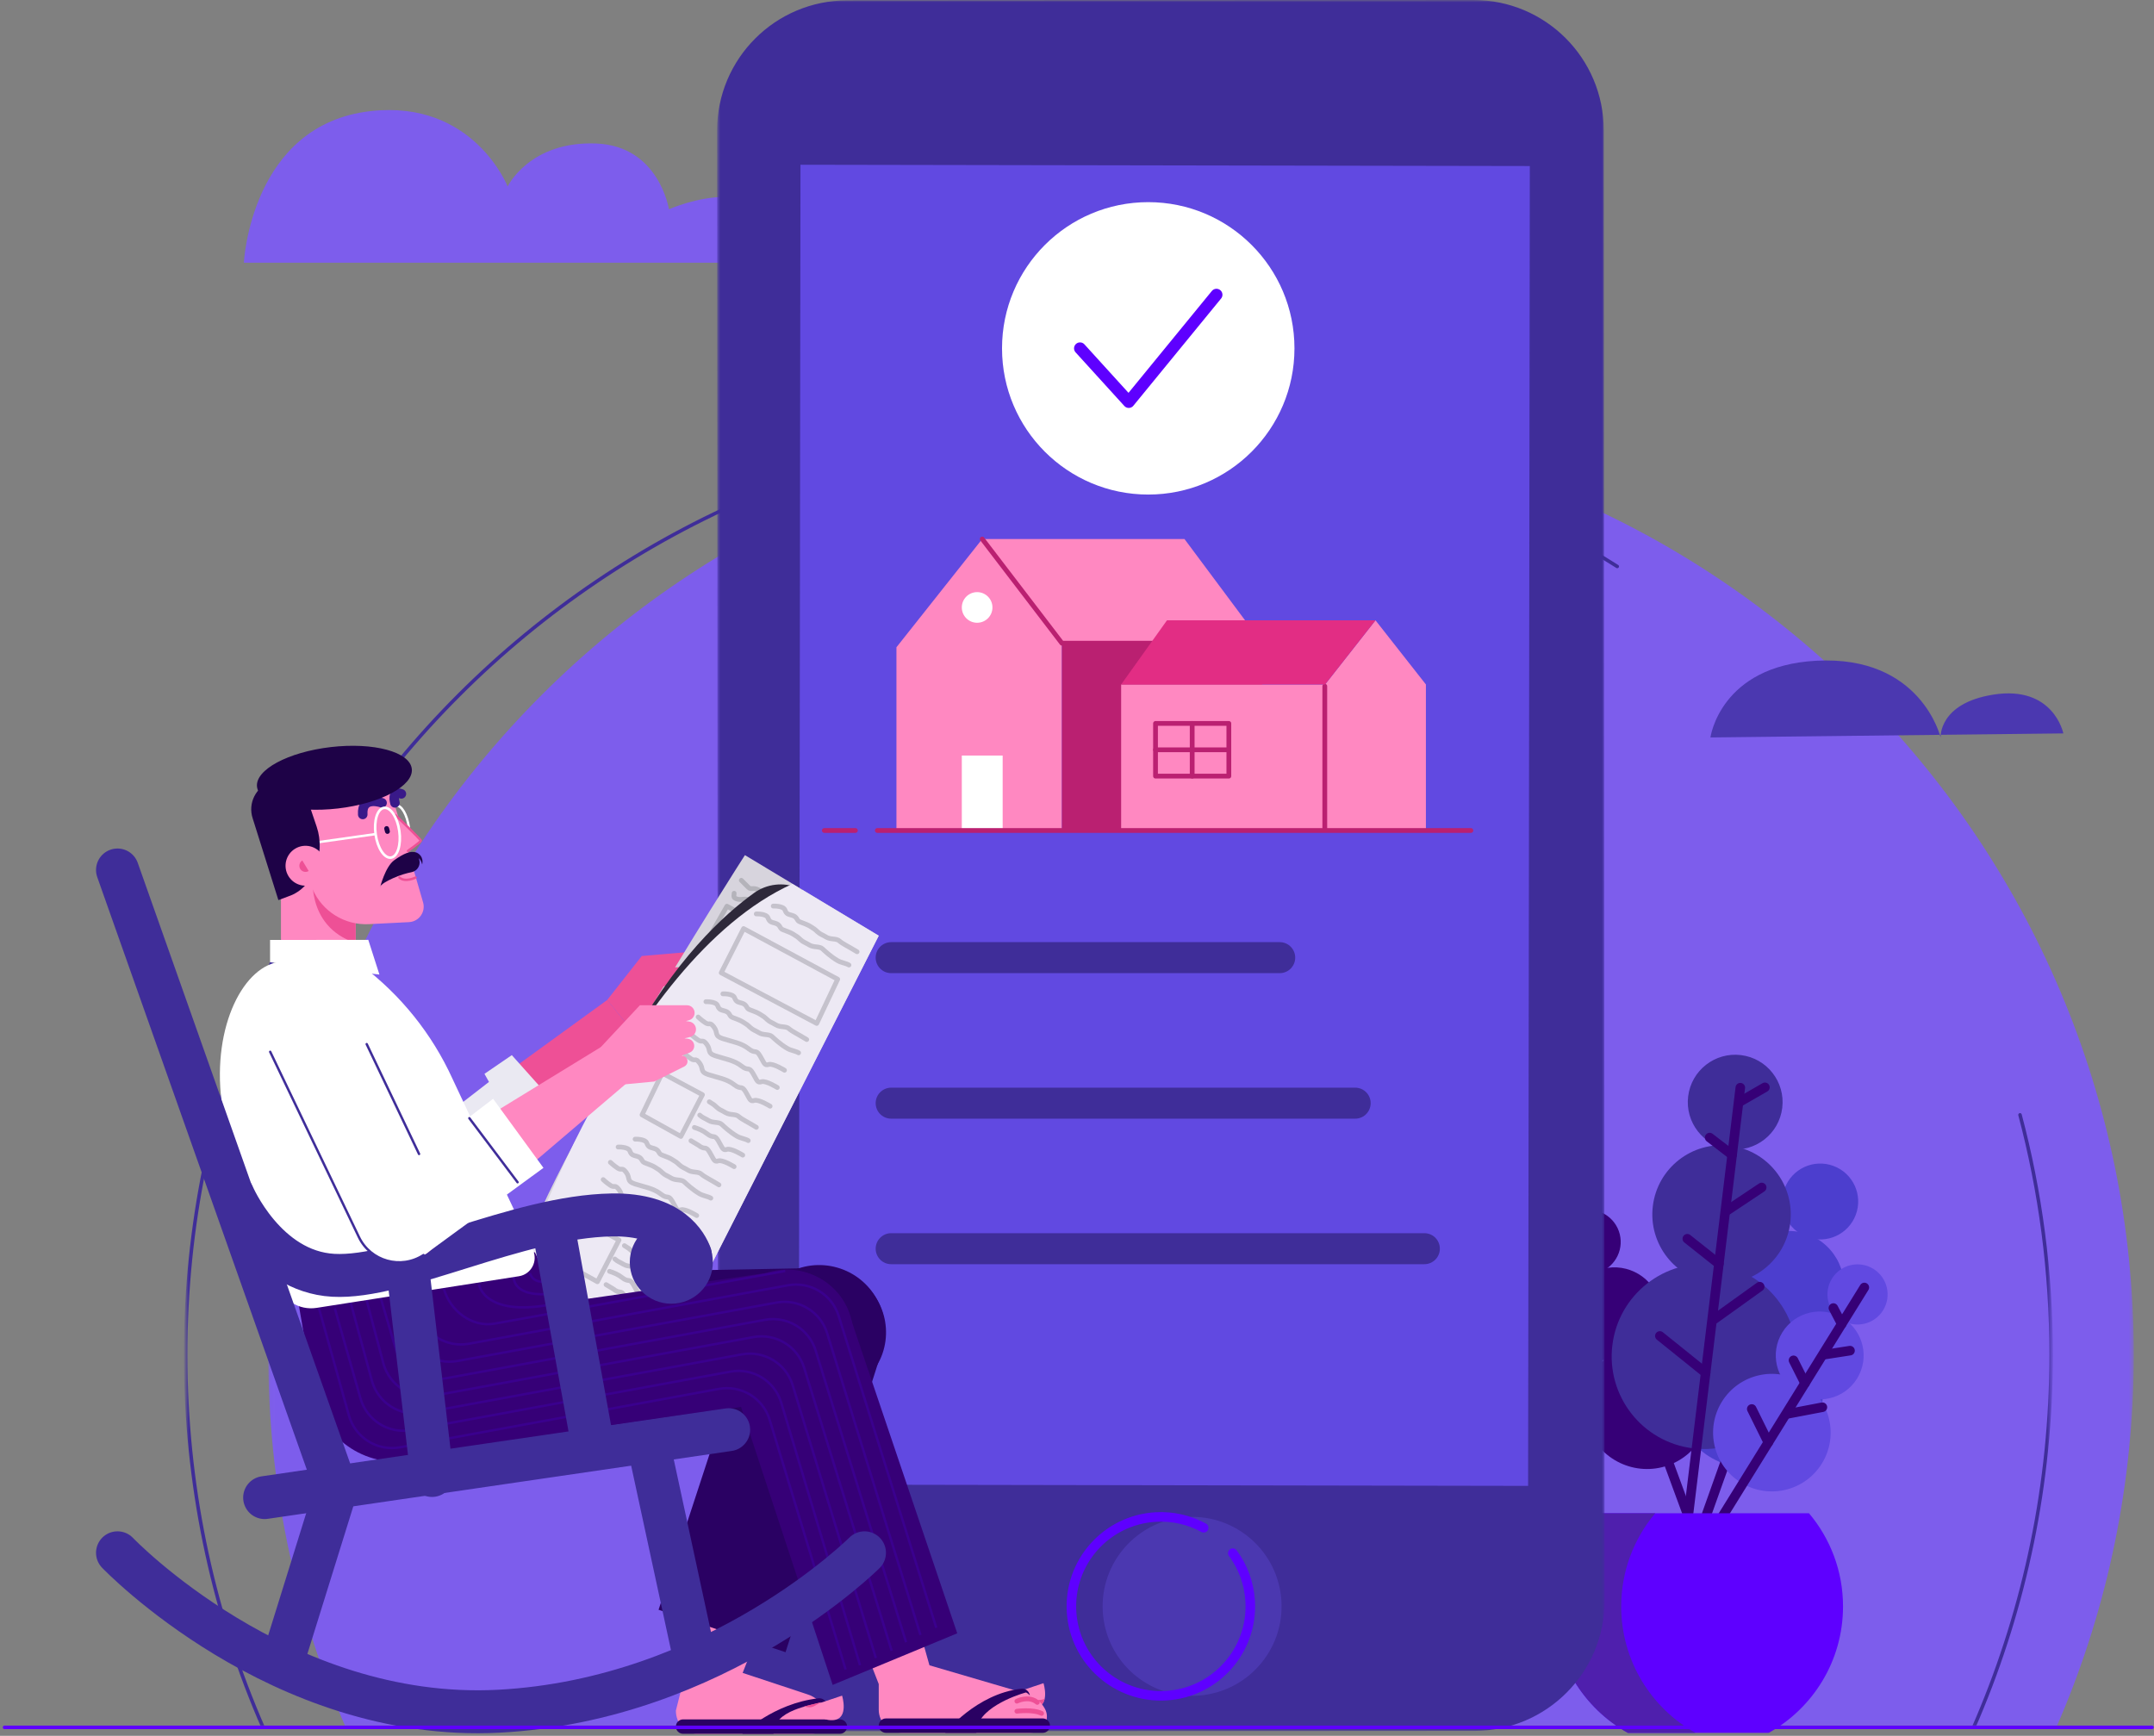 <svg width='474' height='382' viewBox='0 0 474 382' fill='none' xmlns='http://www.w3.org/2000/svg'><rect x="0" y="0" width="474" height="382" fill="#808080" stroke="none"/> <mask id='mask0_752_24537' style='mask-type:alpha' maskUnits='userSpaceOnUse' x='59' y='92' width='411' height='288'> <path fill-rule='evenodd' clip-rule='evenodd' d='M59.036 92.87H469.55V379.959H59.036V92.87Z' fill='white'/> </mask> <g mask='url(#mask0_752_24537)'> <path fill-rule='evenodd' clip-rule='evenodd' d='M469.55 298.127C469.55 411.487 377.653 503.383 264.293 503.383C150.933 503.383 59.036 411.487 59.036 298.127C59.036 184.766 150.933 92.87 264.293 92.87C377.653 92.87 469.55 184.766 469.55 298.127Z' fill='#7D5DEC'/> </g> <mask id='mask1_752_24537' style='mask-type:alpha' maskUnits='userSpaceOnUse' x='40' y='92' width='412' height='288'> <path fill-rule='evenodd' clip-rule='evenodd' d='M40.852 92.87H451.365V379.959H40.852V92.87Z' fill='white'/> </mask> <g mask='url(#mask1_752_24537)'> <path d='M444.516 245.349C448.984 262.189 451.365 279.88 451.365 298.127C451.365 411.487 359.469 503.383 246.108 503.383C132.748 503.383 40.852 411.487 40.852 298.127C40.852 184.767 132.748 92.87 246.108 92.87C286.482 92.87 324.134 104.527 355.881 124.658' stroke='#3F2D99' stroke-width='0.775' stroke-linecap='round' stroke-linejoin='round'/> </g> <path fill-rule='evenodd' clip-rule='evenodd' d='M172.475 57.818H53.664C53.664 57.818 55.147 27.386 81.616 24.445C104.186 21.937 111.71 41.035 111.71 41.035C111.71 41.035 116.532 31.004 131.193 31.582C145.046 32.129 147.204 46.05 147.204 46.05C147.204 46.05 172.475 34.862 172.475 57.818Z' fill='#7D5DEC'/> <path fill-rule='evenodd' clip-rule='evenodd' d='M454.052 161.404C454.052 161.404 451.92 150.741 438.591 152.874C426.574 154.797 427.039 162.293 427.039 162.293C427.039 162.293 422.774 144.166 399.671 145.41C378.515 146.549 376.391 162.293 376.391 162.293L454.052 161.404Z' fill='#4B38B0'/> <path fill-rule='evenodd' clip-rule='evenodd' d='M369.523 301.027C366.38 309.472 370.675 318.866 379.117 322.01C387.559 325.154 396.951 320.857 400.095 312.412C403.238 303.967 398.943 294.572 390.501 291.428C382.058 288.284 372.666 292.581 369.523 301.027Z' fill='#4C3ECE'/> <path fill-rule='evenodd' clip-rule='evenodd' d='M382.177 278.841C379.827 285.153 383.038 292.175 389.347 294.525C395.658 296.875 402.678 293.662 405.027 287.351C407.376 281.039 404.166 274.017 397.856 271.667C391.546 269.317 384.526 272.529 382.177 278.841Z' fill='#4C3ECE'/> <path fill-rule='evenodd' clip-rule='evenodd' d='M392.731 261.503C391.122 265.826 393.321 270.635 397.642 272.243C401.963 273.852 406.77 271.653 408.379 267.331C409.988 263.008 407.79 258.2 403.468 256.59C399.147 254.981 394.34 257.181 392.731 261.503Z' fill='#4C3ECE'/> <path d='M375.577 333.202L389.347 294.525' stroke='#360077' stroke-width='2.1' stroke-linecap='round' stroke-linejoin='round'/> <path fill-rule='evenodd' clip-rule='evenodd' d='M349.397 314.085C351.971 321.294 359.899 325.053 367.105 322.481C374.312 319.909 378.068 311.981 375.495 304.773C372.922 297.564 364.993 293.806 357.786 296.378C350.58 298.949 346.824 306.878 349.397 314.085Z' fill='#360077'/> <path fill-rule='evenodd' clip-rule='evenodd' d='M345.494 292.745C347.417 298.134 353.344 300.942 358.73 299.02C364.117 297.098 366.923 291.173 365 285.784C363.077 280.397 357.151 277.588 351.764 279.51C346.378 281.432 343.571 287.357 345.494 292.745Z' fill='#360077'/> <path fill-rule='evenodd' clip-rule='evenodd' d='M342.876 275.705C344.194 279.394 348.251 281.318 351.94 280.002C355.629 278.686 357.551 274.628 356.234 270.938C354.917 267.249 350.859 265.325 347.17 266.641C343.481 267.957 341.559 272.015 342.876 275.705Z' fill='#360077'/> <path d='M371.334 333.201L357.786 296.377' stroke='#360077' stroke-width='2.1' stroke-linecap='round' stroke-linejoin='round'/> <path fill-rule='evenodd' clip-rule='evenodd' d='M354.808 296.052C353.45 307.224 361.405 317.382 372.577 318.74C383.749 320.098 393.907 312.143 395.265 300.971C396.623 289.799 388.668 279.641 377.496 278.282C366.324 276.924 356.166 284.88 354.808 296.052Z' fill='#3F2D99'/> <path fill-rule='evenodd' clip-rule='evenodd' d='M363.716 265.421C362.701 273.771 368.648 281.364 376.998 282.379C385.348 283.394 392.94 277.448 393.956 269.098C394.971 260.747 389.024 253.155 380.674 252.14C372.324 251.125 364.732 257.071 363.716 265.421Z' fill='#3F2D99'/> <path fill-rule='evenodd' clip-rule='evenodd' d='M371.486 241.29C370.791 247.009 374.863 252.208 380.582 252.903C386.3 253.598 391.499 249.526 392.194 243.808C392.89 238.089 388.817 232.89 383.099 232.195C377.381 231.5 372.182 235.571 371.486 241.29Z' fill='#3F2D99'/> <path d='M371.537 333.364L382.965 239.367' stroke='#360077' stroke-width='2.1' stroke-linecap='round' stroke-linejoin='round'/> <path d='M375.336 302.112L365.259 294.004' stroke='#360077' stroke-width='2.1' stroke-linecap='round' stroke-linejoin='round'/> <path d='M377.264 290.301L387.229 283.154' stroke='#360077' stroke-width='2.1' stroke-linecap='round' stroke-linejoin='round'/> <path d='M378.252 278.128L371.302 272.612' stroke='#360077' stroke-width='2.1' stroke-linecap='round' stroke-linejoin='round'/> <path d='M380.18 266.317L387.67 261.327' stroke='#360077' stroke-width='2.1' stroke-linecap='round' stroke-linejoin='round'/> <path d='M381.168 254.145L376.221 250.347' stroke='#360077' stroke-width='2.1' stroke-linecap='round' stroke-linejoin='round'/> <path d='M383.096 242.333L388.382 239.288' stroke='#360077' stroke-width='2.1' stroke-linecap='round' stroke-linejoin='round'/> <path fill-rule='evenodd' clip-rule='evenodd' d='M378.916 308.467C375.153 314.538 377.024 322.511 383.096 326.275C389.167 330.038 397.14 328.166 400.904 322.095C404.667 316.023 402.795 308.05 396.724 304.287C390.652 300.523 382.68 302.395 378.916 308.467Z' fill='#6149E1'/> <path fill-rule='evenodd' clip-rule='evenodd' d='M392.22 293.203C389.408 297.741 390.806 303.7 395.344 306.514C399.882 309.326 405.841 307.927 408.655 303.389C411.467 298.851 410.068 292.891 405.53 290.079C400.992 287.266 395.033 288.665 392.22 293.203Z' fill='#6149E1'/> <path fill-rule='evenodd' clip-rule='evenodd' d='M403.134 281.379C401.208 284.487 402.165 288.567 405.273 290.494C408.381 292.42 412.462 291.462 414.388 288.354C416.313 285.246 415.356 281.166 412.248 279.24C409.14 277.313 405.06 278.271 403.134 281.379Z' fill='#6149E1'/> <path d='M378.594 334.419L410.258 283.334' stroke='#360077' stroke-width='2.1' stroke-linecap='round' stroke-linejoin='round'/> <path d='M389.122 317.435L385.481 310.075' stroke='#360077' stroke-width='2.1' stroke-linecap='round' stroke-linejoin='round'/> <path d='M393.384 311.146L401.029 309.689' stroke='#360077' stroke-width='2.1' stroke-linecap='round' stroke-linejoin='round'/> <path d='M397.201 304.4L394.67 299.368' stroke='#360077' stroke-width='2.1' stroke-linecap='round' stroke-linejoin='round'/> <path d='M401.463 298.112L407.108 297.237' stroke='#360077' stroke-width='2.1' stroke-linecap='round' stroke-linejoin='round'/> <path d='M405.28 291.365L403.444 287.858' stroke='#360077' stroke-width='2.1' stroke-linecap='round' stroke-linejoin='round'/> <path fill-rule='evenodd' clip-rule='evenodd' d='M405.567 353.53C405.567 365.492 398.97 375.907 389.217 381.352H358.22C348.469 375.907 341.871 365.492 341.871 353.53C341.871 345.72 344.687 338.57 349.353 333.03H398.085C402.751 338.57 405.567 345.72 405.567 353.53Z' fill='#5E00FF'/> <path fill-rule='evenodd' clip-rule='evenodd' d='M349.353 333.03H364.239C359.574 338.57 356.757 345.72 356.757 353.53C356.757 365.492 363.356 375.907 373.107 381.352H358.221C348.469 375.907 341.871 365.492 341.871 353.53C341.871 345.72 344.687 338.57 349.353 333.03Z' fill='#4F1FAD'/> <mask id='mask2_752_24537' style='mask-type:alpha' maskUnits='userSpaceOnUse' x='157' y='0' width='197' height='382'> <path fill-rule='evenodd' clip-rule='evenodd' d='M157.799 0H353.106V381.001H157.799V0Z' fill='white'/> </mask> <g mask='url(#mask2_752_24537)'> <path fill-rule='evenodd' clip-rule='evenodd' d='M324.481 380.919L186.654 381.001C170.836 381.011 158.004 368.195 157.994 352.376L157.799 28.743C157.79 12.924 170.606 0.092 186.425 0.083L324.251 -0C340.07 -0.009 352.902 12.807 352.912 28.626L353.106 352.258C353.116 368.077 340.3 380.909 324.481 380.919Z' fill='#3F2D99'/> </g> <path fill-rule='evenodd' clip-rule='evenodd' d='M281.981 352.32C282.639 363.174 274.373 372.505 263.519 373.163C252.665 373.82 243.334 365.554 242.677 354.7C242.019 343.846 250.285 334.515 261.139 333.858C271.993 333.2 281.324 341.466 281.981 352.32Z' fill='#4B38B0'/> <path fill-rule='evenodd' clip-rule='evenodd' d='M336.269 327L175.771 326.719L176.149 36.257L336.647 36.538L336.269 327Z' fill='#6149E1'/> <path d='M271.286 341.804C273.478 344.764 274.866 348.37 275.105 352.32C275.762 363.174 267.497 372.506 256.643 373.163C245.789 373.82 236.458 365.554 235.8 354.7C235.143 343.847 243.409 334.515 254.262 333.857C258.094 333.626 261.737 334.506 264.875 336.219' stroke='#5E00FF' stroke-width='2.1' stroke-linecap='round' stroke-linejoin='round'/> <path d='M196.108 210.75H281.606' stroke='#3F2D99' stroke-width='6.825' stroke-linecap='round' stroke-linejoin='round'/> <path d='M196.108 242.775H298.213' stroke='#3F2D99' stroke-width='6.825' stroke-linecap='round' stroke-linejoin='round'/> <path d='M196.108 274.8H313.438' stroke='#3F2D99' stroke-width='6.825' stroke-linecap='round' stroke-linejoin='round'/> <path fill-rule='evenodd' clip-rule='evenodd' d='M233.679 182.905V141.549L216.147 118.623L197.267 142.448V182.905H233.679Z' fill='#FF88C1'/> <path fill-rule='evenodd' clip-rule='evenodd' d='M218.394 133.682C218.394 135.544 216.885 137.053 215.023 137.053C213.161 137.053 211.651 135.544 211.651 133.682C211.651 131.82 213.161 130.31 215.023 130.31C216.885 130.31 218.394 131.82 218.394 133.682Z' fill='white'/> <path fill-rule='evenodd' clip-rule='evenodd' d='M211.652 182.905H220.642V166.273H211.652V182.905Z' fill='white'/> <path fill-rule='evenodd' clip-rule='evenodd' d='M233.679 182.905H277.733V141.549H233.679V182.905Z' fill='#BA2071'/> <path fill-rule='evenodd' clip-rule='evenodd' d='M277.733 141.549L260.651 118.622H216.147L233.679 141.549H277.733Z' fill='#FF88C1'/> <path d='M216.147 118.622L233.679 141.549H277.733' stroke='#BA2071' stroke-width='1.05' stroke-linecap='round' stroke-linejoin='round'/> <path fill-rule='evenodd' clip-rule='evenodd' d='M246.715 182.905H291.592V150.634H246.715V182.905Z' fill='#FF88C1'/> <path fill-rule='evenodd' clip-rule='evenodd' d='M291.593 182.905H313.78V150.633L302.687 136.515L291.593 150.633V182.905Z' fill='#FF88C1'/> <path d='M291.527 151.008V182.407' stroke='#BA2071' stroke-width='1.05' stroke-linecap='round' stroke-linejoin='round'/> <path fill-rule='evenodd' clip-rule='evenodd' d='M302.686 136.515L291.592 150.634H246.715L256.8 136.515H302.686Z' fill='#E22D84'/> <path fill-rule='evenodd' clip-rule='evenodd' d='M254.279 170.804H270.415V159.206H254.279V170.804Z' stroke='#BA2071' stroke-width='1.05' stroke-linecap='round' stroke-linejoin='round'/> <path d='M262.346 159.206V170.804' stroke='#BA2071' stroke-width='1.05' stroke-linecap='round' stroke-linejoin='round'/> <path d='M254.279 165.004H270.415' stroke='#BA2071' stroke-width='1.05' stroke-linecap='round' stroke-linejoin='round'/> <path d='M193.066 182.768H323.675' stroke='#BA2071' stroke-width='1.05' stroke-linecap='round' stroke-linejoin='round'/> <path d='M181.4 182.768H188.233' stroke='#BA2071' stroke-width='1.05' stroke-linecap='round' stroke-linejoin='round'/> <path fill-rule='evenodd' clip-rule='evenodd' d='M284.853 76.662C284.853 94.433 270.448 108.838 252.678 108.838C234.907 108.838 220.502 94.433 220.502 76.662C220.502 58.892 234.907 44.487 252.678 44.487C270.448 44.487 284.853 58.892 284.853 76.662Z' fill='white'/> <path d='M237.662 76.662L248.388 88.461L267.693 64.865' stroke='#5E00FF' stroke-width='2.625' stroke-linecap='round' stroke-linejoin='round'/> <path fill-rule='evenodd' clip-rule='evenodd' d='M181.056 307.408L120.15 308.57C112.315 308.72 105.842 302.488 105.694 294.652V294.652C105.547 286.819 111.776 280.349 119.609 280.199L180.521 279.037C188.356 278.89 194.826 285.121 194.974 292.955C195.122 300.79 188.891 307.26 181.056 307.408Z' fill='#2A0163'/> <path fill-rule='evenodd' clip-rule='evenodd' d='M161.784 372.331L151.075 368.485L161.001 336.615L174.566 339.792L161.784 372.331Z' fill='#FF88C1'/> <path fill-rule='evenodd' clip-rule='evenodd' d='M172.864 363.604L144.922 354.263L166.314 288.951C168.499 281.246 176.515 276.771 184.219 278.956C191.924 281.14 196.398 289.156 194.214 296.86L172.864 363.604Z' fill='#2A0163'/> <path fill-rule='evenodd' clip-rule='evenodd' d='M150.722 368.572L161.809 367.621L177.662 372.87C179.664 373.499 180.857 374.83 181.565 376.266C182.738 378.645 181.142 381.555 178.705 381.555H153.312C150.783 381.555 148.732 379.271 148.732 376.453L150.722 368.572Z' fill='#FF88C1'/> <path fill-rule='evenodd' clip-rule='evenodd' d='M184.83 378.388H150.315C149.441 378.388 148.732 379.097 148.732 379.971C148.732 380.846 149.441 381.554 150.315 381.554H184.83C185.705 381.554 186.413 380.846 186.413 379.971C186.413 379.097 185.705 378.388 184.83 378.388Z' fill='#2A0163'/> <path fill-rule='evenodd' clip-rule='evenodd' d='M181.98 375.221C181.98 375.221 181.351 374.496 181.03 374.588C178.781 375.235 170.157 376.29 170.207 381.554H163.357C163.357 381.554 170.178 374.862 180.107 373.748C180.982 373.65 181.785 374.248 181.958 375.113L181.98 375.221Z' fill='#2A0163'/> <path fill-rule='evenodd' clip-rule='evenodd' d='M178.656 375.38L185.305 373.163C185.305 373.163 186.889 378.23 183.405 378.546C179.922 378.863 178.656 375.38 178.656 375.38Z' fill='#FF88C1'/> <path fill-rule='evenodd' clip-rule='evenodd' d='M177.677 375.691L176.914 375.538L180.713 374.588L179.223 375.44C178.755 375.707 178.206 375.796 177.677 375.691Z' fill='#EE5096'/> <path fill-rule='evenodd' clip-rule='evenodd' d='M90.448 251.389L133.621 220.064L139.335 227.102L101.935 264.794C98.225 268.534 92.09 268.227 88.771 264.135C85.572 260.192 86.338 254.371 90.448 251.389Z' fill='#EE5096'/> <path fill-rule='evenodd' clip-rule='evenodd' d='M133.621 220.064L141.224 210.39L151.012 209.558C151.752 209.495 152.437 209.955 152.659 210.664C152.91 211.464 152.493 212.321 151.709 212.619L151.065 212.864L151.764 212.904C152.577 212.95 153.232 213.588 153.301 214.4C153.365 215.149 152.911 215.845 152.2 216.088L151.071 216.475L151.8 216.504C152.696 216.539 153.36 217.35 153.217 218.236C153.138 218.721 152.827 219.137 152.382 219.348L150.778 220.111L150.821 220.107C151.733 220.03 152.389 220.967 152.004 221.798C151.905 222.012 151.745 222.192 151.544 222.314L145.558 225.971L139.335 227.102L133.621 220.064Z' fill='#EE5096'/> <path fill-rule='evenodd' clip-rule='evenodd' d='M90.448 251.389L107.6 238.101L106.609 236.321L112.626 232.204L124.013 244.938L101.935 264.794C98.225 268.534 92.09 268.227 88.771 264.135C85.572 260.192 86.338 254.371 90.448 251.389Z' fill='#EAE9F2'/> <path fill-rule='evenodd' clip-rule='evenodd' d='M103.087 254.176L82.059 216.919C79.282 212 72.899 210.494 68.217 213.655C63.983 216.515 62.7 222.173 65.289 226.578L86.964 263.462C89.815 268.314 96.286 269.543 100.717 266.076C104.341 263.242 105.349 258.183 103.087 254.176Z' fill='#EAE9F2'/> <path d='M65.289 226.578L86.964 263.463C89.815 268.314 96.286 269.544 100.717 266.076' stroke='#360077' stroke-width='2.1' stroke-linecap='round' stroke-linejoin='round'/> <path d='M85.191 223.278L98.003 245.169' stroke='#360077' stroke-width='2.1' stroke-linecap='round' stroke-linejoin='round'/> <path fill-rule='evenodd' clip-rule='evenodd' d='M147.141 296.801L193.372 205.922L163.924 188.19C163.924 188.19 115.476 263.553 113.893 281.285L147.141 296.801Z' fill='#D7D4DD'/> <path fill-rule='evenodd' clip-rule='evenodd' d='M142.391 212.889L152.53 212.851L152.644 213.912C152.757 214.966 152.093 215.948 151.071 216.234L142.391 217.639' fill='#EE5096'/> <path d='M163.132 193.732C163.132 193.732 164.082 194.682 164.715 195.315C165.348 195.948 165.982 194.998 167.564 196.265C169.148 197.531 168.852 197.772 168.852 197.772' stroke='#B4B3BA' stroke-width='1.05' stroke-linecap='round' stroke-linejoin='round'/> <path d='M161.548 196.582C161.548 197.215 161.232 197.532 162.182 197.848C163.132 198.165 164.398 197.532 164.715 198.165C165.032 198.798 164.779 199.042 165.539 199.395C166.298 199.748 165.981 199.431 165.981 199.431' stroke='#B4B3BA' stroke-width='1.05' stroke-linecap='round' stroke-linejoin='round'/> <path d='M163.132 201.125L159.965 199.431L156.165 206.081L157.115 206.714' stroke='#B4B3BA' stroke-width='1.05' stroke-linecap='round' stroke-linejoin='round'/> <path fill-rule='evenodd' clip-rule='evenodd' d='M176.48 195.752L175.588 195.386C172.389 194.073 168.742 194.502 165.932 196.519C159.605 201.062 148.213 211.218 137.958 230.739L176.48 195.752Z' fill='#2E293A'/> <path fill-rule='evenodd' clip-rule='evenodd' d='M193.371 205.923L147.14 296.801L113.892 281.285C113.892 281.285 136.691 211.622 174.373 194.523L193.371 205.923Z' fill='#EDE9F4'/> <path d='M170.157 199.398C170.157 199.398 172.372 199.311 172.725 200.249C173.078 201.185 173.394 201.174 174.356 201.453C175.317 201.732 175.342 202.365 175.671 202.669C175.999 202.974 177.277 203.241 178.251 203.837C179.225 204.433 179.225 204.433 179.882 205.041C180.539 205.65 180.856 205.638 181.83 206.234C182.803 206.829 184.057 206.464 184.714 207.073C185.371 207.681 186.661 208.265 188.609 209.457' stroke='#C5C2CC' stroke-width='1.05' stroke-linecap='round' stroke-linejoin='round'/> <path d='M166.421 201.127C166.421 201.127 168.636 201.041 168.989 201.978C169.342 202.914 169.659 202.902 170.62 203.182C171.582 203.462 171.606 204.094 171.934 204.399C172.263 204.703 173.541 204.97 174.515 205.566C175.489 206.162 175.489 206.162 176.146 206.771C176.803 207.379 177.12 207.367 178.093 207.963C179.068 208.559 180.321 208.193 180.978 208.801C181.422 209.212 182.741 210.485 184.348 211.423C185.118 211.872 186.189 211.991 186.82 212.378' stroke='#C5C2CC' stroke-width='1.05' stroke-linecap='round' stroke-linejoin='round'/> <path d='M159.074 218.713C159.074 218.713 161.289 218.627 161.642 219.564C161.995 220.501 162.311 220.489 163.273 220.768C164.234 221.048 164.259 221.681 164.588 221.985C164.916 222.289 166.194 222.556 167.168 223.153C168.142 223.749 168.142 223.749 168.799 224.357C169.457 224.965 169.773 224.953 170.747 225.549C171.72 226.145 172.974 225.78 173.631 226.388C174.288 226.996 175.579 227.58 177.526 228.772' stroke='#C5C2CC' stroke-width='1.05' stroke-linecap='round' stroke-linejoin='round'/> <path d='M155.338 220.442C155.338 220.442 157.553 220.357 157.907 221.293C158.259 222.23 158.576 222.218 159.538 222.498C160.499 222.777 160.524 223.41 160.852 223.714C161.181 224.019 162.459 224.286 163.433 224.882C164.406 225.478 164.406 225.478 165.063 226.087C165.721 226.694 166.037 226.682 167.011 227.278C167.985 227.874 169.239 227.509 169.896 228.117C170.34 228.528 171.659 229.801 173.265 230.738C174.036 231.188 175.107 231.307 175.738 231.694' stroke='#C5C2CC' stroke-width='1.05' stroke-linecap='round' stroke-linejoin='round'/> <path d='M156.085 242.468C157.059 243.064 157.059 243.064 157.716 243.672C158.373 244.281 158.69 244.269 159.663 244.864C160.638 245.461 161.891 245.095 162.549 245.704C163.206 246.312 164.496 246.896 166.443 248.088' stroke='#C5C2CC' stroke-width='1.05' stroke-linecap='round' stroke-linejoin='round'/> <path d='M153.981 245.402C154.638 246.01 154.954 245.998 155.928 246.594C156.902 247.19 158.155 246.824 158.813 247.432C159.257 247.843 160.575 249.117 162.182 250.054C162.953 250.503 164.024 250.622 164.655 251.009' stroke='#C5C2CC' stroke-width='1.05' stroke-linecap='round' stroke-linejoin='round'/> <path fill-rule='evenodd' clip-rule='evenodd' d='M163.635 204.354L184.336 215.495L179.727 225.23L158.709 214.083L163.635 204.354Z' stroke='#C5C2CC' stroke-width='1.05' stroke-linecap='round' stroke-linejoin='round'/> <path d='M153.632 223.813C153.632 223.813 154.265 224.447 155.215 225.08C156.165 225.713 156.165 224.763 157.115 226.03C158.065 227.297 157.115 227.93 159.015 228.563C160.915 229.197 163.132 229.513 164.715 230.78C166.298 232.046 166.298 230.78 167.248 232.363C168.197 233.946 168.197 234.579 169.148 234.263C170.097 233.946 172.631 235.529 172.631 235.529' stroke='#C5C2CC' stroke-width='1.05' stroke-linecap='round' stroke-linejoin='round'/> <path d='M152.049 227.613C152.049 227.613 152.682 228.246 153.632 228.88C154.582 229.513 154.582 228.564 155.532 229.83C156.482 231.097 155.532 231.73 157.432 232.363C159.332 232.996 161.548 233.313 163.132 234.58C164.715 235.846 164.715 234.58 165.665 236.162C166.614 237.746 166.614 238.379 167.565 238.062C168.514 237.746 171.048 239.329 171.048 239.329' stroke='#C5C2CC' stroke-width='1.05' stroke-linecap='round' stroke-linejoin='round'/> <path d='M150.465 231.73C150.465 231.73 151.098 232.363 152.049 232.996C152.998 233.63 152.998 232.68 153.949 233.946C154.898 235.213 153.949 235.846 155.848 236.479C157.748 237.113 159.965 237.429 161.548 238.696C163.131 239.963 163.131 238.696 164.081 240.279C165.031 241.863 165.031 242.496 165.981 242.179C166.931 241.863 169.464 243.446 169.464 243.446' stroke='#C5C2CC' stroke-width='1.05' stroke-linecap='round' stroke-linejoin='round'/> <path d='M152.801 248.116C153.79 248.433 154.74 248.828 155.532 249.462C157.115 250.729 157.115 249.462 158.065 251.045C159.015 252.628 159.015 253.262 159.965 252.945C160.915 252.628 163.448 254.212 163.448 254.212' stroke='#C5C2CC' stroke-width='1.05' stroke-linecap='round' stroke-linejoin='round'/> <path d='M161.548 256.745C161.548 256.745 159.016 255.161 158.065 255.478C157.116 255.795 157.116 255.161 156.165 253.578C155.215 251.995 155.215 253.262 153.632 251.995L152.049 251.045' stroke='#C5C2CC' stroke-width='1.05' stroke-linecap='round' stroke-linejoin='round'/> <path d='M137.403 274.133C138.377 274.729 138.377 274.729 139.034 275.337C139.692 275.945 140.008 275.933 140.982 276.529C141.956 277.126 143.209 276.76 143.867 277.368C144.524 277.977 145.814 278.56 147.761 279.752' stroke='#C5C2CC' stroke-width='1.05' stroke-linecap='round' stroke-linejoin='round'/> <path d='M135.298 277.067C135.956 277.675 136.272 277.663 137.246 278.259C138.219 278.854 139.473 278.489 140.13 279.097C140.575 279.509 141.893 280.782 143.5 281.718C144.271 282.168 145.342 282.287 145.973 282.674' stroke='#C5C2CC' stroke-width='1.05' stroke-linecap='round' stroke-linejoin='round'/> <path d='M134.119 279.781C135.108 280.098 136.057 280.493 136.849 281.127C138.433 282.393 138.433 281.127 139.382 282.71C140.333 284.293 140.333 284.927 141.283 284.61C142.233 284.293 144.766 285.876 144.766 285.876' stroke='#C5C2CC' stroke-width='1.05' stroke-linecap='round' stroke-linejoin='round'/> <path d='M142.866 288.41C142.866 288.41 140.333 286.826 139.383 287.143C138.433 287.459 138.433 286.826 137.483 285.243C136.533 283.66 136.533 284.926 134.95 283.66L133.367 282.71' stroke='#C5C2CC' stroke-width='1.05' stroke-linecap='round' stroke-linejoin='round'/> <path fill-rule='evenodd' clip-rule='evenodd' d='M154.582 240.913L149.832 250.095L141.283 245.345L145.716 236.162L154.582 240.913Z' stroke='#C5C2CC' stroke-width='1.05' stroke-linecap='round' stroke-linejoin='round'/> <path fill-rule='evenodd' clip-rule='evenodd' d='M136.216 272.894L131.467 282.077L122.917 277.327L127.35 268.144L136.216 272.894Z' stroke='#C5C2CC' stroke-width='1.05' stroke-linecap='round' stroke-linejoin='round'/> <path d='M139.758 250.695C139.758 250.695 141.973 250.609 142.327 251.546C142.679 252.482 142.996 252.47 143.957 252.75C144.919 253.029 144.944 253.662 145.272 253.967C145.601 254.271 146.879 254.538 147.852 255.134C148.826 255.73 148.826 255.73 149.483 256.338C150.141 256.946 150.457 256.934 151.431 257.531C152.405 258.127 153.658 257.761 154.316 258.369C154.973 258.978 156.263 259.561 158.21 260.753' stroke='#C5C2CC' stroke-width='1.05' stroke-linecap='round' stroke-linejoin='round'/> <path d='M136.023 252.424C136.023 252.424 138.238 252.338 138.591 253.275C138.944 254.212 139.261 254.2 140.222 254.479C141.183 254.759 141.208 255.391 141.536 255.695C141.865 256 143.144 256.267 144.117 256.864C145.091 257.459 145.091 257.459 145.748 258.068C146.405 258.676 146.722 258.664 147.695 259.26C148.67 259.856 149.923 259.491 150.58 260.099C151.024 260.51 152.343 261.783 153.95 262.719C154.72 263.169 155.791 263.288 156.422 263.675' stroke='#C5C2CC' stroke-width='1.05' stroke-linecap='round' stroke-linejoin='round'/> <path d='M134.317 255.795C134.317 255.795 134.95 256.428 135.9 257.061C136.849 257.694 136.849 256.745 137.8 258.011C138.749 259.278 137.8 259.911 139.7 260.545C141.6 261.178 143.816 261.494 145.399 262.761C146.983 264.028 146.983 262.761 147.933 264.344C148.882 265.927 148.882 266.561 149.833 266.244C150.782 265.927 153.316 267.51 153.316 267.51' stroke='#C5C2CC' stroke-width='1.05' stroke-linecap='round' stroke-linejoin='round'/> <path d='M132.733 259.595C132.733 259.595 133.367 260.228 134.317 260.861C135.266 261.495 135.266 260.545 136.216 261.811C137.166 263.078 136.216 263.711 138.116 264.344C140.016 264.977 142.233 265.294 143.816 266.561C145.399 267.828 145.399 266.561 146.349 268.144C147.299 269.728 147.299 270.361 148.249 270.044C149.198 269.728 151.732 271.311 151.732 271.311' stroke='#C5C2CC' stroke-width='1.05' stroke-linecap='round' stroke-linejoin='round'/> <path d='M131.15 263.711C131.15 263.711 131.784 264.344 132.733 264.977C133.683 265.611 133.683 264.661 134.633 265.928C135.583 267.194 134.633 267.828 136.533 268.461C138.433 269.094 140.65 269.41 142.233 270.678C143.816 271.944 143.816 270.678 144.766 272.261C145.716 273.844 145.716 274.477 146.666 274.16C147.615 273.844 150.149 275.427 150.149 275.427' stroke='#C5C2CC' stroke-width='1.05' stroke-linecap='round' stroke-linejoin='round'/> <path fill-rule='evenodd' clip-rule='evenodd' d='M61.827 212.255H78.263V191.852H61.827V212.255Z' fill='#FF88C1'/> <path fill-rule='evenodd' clip-rule='evenodd' d='M78.263 207.528V191.853H68.912C68.912 191.853 66.928 203.755 78.263 207.528Z' fill='#EE5096'/> <path fill-rule='evenodd' clip-rule='evenodd' d='M89.976 182.066C90.371 184.862 89.761 187.261 88.613 187.422C87.466 187.584 86.216 185.448 85.821 182.652C85.427 179.856 86.037 177.458 87.184 177.296C88.331 177.134 89.581 179.27 89.976 182.066Z' stroke='white' stroke-width='0.525'/> <path fill-rule='evenodd' clip-rule='evenodd' d='M93.1 198.58C93.714 200.692 92.195 202.824 89.999 202.935L81.183 203.38C75.852 203.649 70.915 200.583 68.791 195.686L64.244 185.349C61.26 178.565 65.043 170.721 72.209 168.831C78.537 167.162 85.04 170.844 86.867 177.128L93.1 198.58Z' fill='#FF88C1'/> <path fill-rule='evenodd' clip-rule='evenodd' d='M86.999 179.372C86.999 179.372 92.597 184.716 92.597 184.999C92.597 185.283 89.764 187.266 89.764 187.266' fill='#FF88C1'/> <path d='M86.999 179.372C86.999 179.372 92.597 184.716 92.597 184.999C92.597 185.283 89.764 187.266 89.764 187.266' stroke='#EE5096' stroke-width='0.525' stroke-linecap='round' stroke-linejoin='round'/> <path fill-rule='evenodd' clip-rule='evenodd' d='M91.582 187.601C92.025 187.758 93.283 188.452 92.903 190.266C92.903 190.266 92.716 189.302 92.163 188.871C92.163 188.871 92.223 189.034 92.284 189.298C92.563 190.502 91.791 191.697 90.581 191.94C89.544 192.148 88.087 192.54 86.481 193.269C83.364 194.686 83.648 195.253 83.648 195.253C83.648 195.253 84.781 190.718 86.765 189.302C88.749 187.885 90.334 187.16 91.582 187.601Z' fill='#1E0247'/> <path d='M84.073 176.691C84.073 176.691 79.539 174.991 79.822 179.242' stroke='#391989' stroke-width='2.1' stroke-linecap='round' stroke-linejoin='round'/> <path d='M86.906 176.691C86.906 176.691 86.056 173.858 88.323 174.708' stroke='#391989' stroke-width='2.1' stroke-linecap='round' stroke-linejoin='round'/> <path d='M82.651 183.555L67.07 185.76' stroke='white' stroke-width='0.525'/> <path fill-rule='evenodd' clip-rule='evenodd' d='M63.528 197.237L61.261 198.087L55.621 180.148C54.494 176.813 56.284 173.196 59.62 172.069L65.661 170.027L69.701 181.982C71.629 187.686 69.231 195.309 63.528 197.237Z' fill='#1E0247'/> <path fill-rule='evenodd' clip-rule='evenodd' d='M90.618 169.19C91.051 172.921 83.777 176.83 74.372 177.921C64.966 179.012 56.99 176.872 56.557 173.141C56.125 169.41 63.399 165.501 72.804 164.41C82.209 163.318 90.185 165.459 90.618 169.19Z' fill='#1E0247'/> <path fill-rule='evenodd' clip-rule='evenodd' d='M70.989 188.256C72.242 190.333 71.575 193.033 69.498 194.285C67.421 195.539 64.721 194.872 63.468 192.795C62.214 190.718 62.882 188.018 64.959 186.765C67.035 185.511 69.735 186.179 70.989 188.256Z' fill='#FF88C1'/> <path fill-rule='evenodd' clip-rule='evenodd' d='M67.928 191.686C67.287 192.072 66.454 191.867 66.067 191.226C65.681 190.585 65.886 189.751 66.527 189.365' fill='#EE5096'/> <path fill-rule='evenodd' clip-rule='evenodd' d='M85.405 183.497C85.117 183.579 84.819 183.409 84.741 183.12L84.568 182.475C84.493 182.192 84.657 181.901 84.939 181.821C85.226 181.739 85.525 181.909 85.602 182.197L85.776 182.844C85.851 183.126 85.686 183.417 85.405 183.497Z' fill='#1E0247'/> <path fill-rule='evenodd' clip-rule='evenodd' d='M87.876 182.892C88.303 185.914 87.481 188.529 86.041 188.732C84.601 188.935 83.088 186.65 82.661 183.629C82.235 180.607 83.056 177.992 84.497 177.789C85.937 177.586 87.45 179.871 87.876 182.892Z' stroke='white' stroke-width='0.566'/> <path d='M91.441 193.128C91.441 193.128 89.174 194.261 87.898 193.128' stroke='#EE5096' stroke-width='0.525' stroke-linecap='round' stroke-linejoin='round'/> <path fill-rule='evenodd' clip-rule='evenodd' d='M205.873 371.273L195.143 375.153L185.936 351.523L198.883 346.376L205.873 371.273Z' fill='#FF88C1'/> <path fill-rule='evenodd' clip-rule='evenodd' d='M222.978 372.638L229.628 370.421C229.628 370.421 231.211 375.488 227.728 375.805C224.244 376.121 222.978 372.638 222.978 372.638Z' fill='#FF88C1'/> <path fill-rule='evenodd' clip-rule='evenodd' d='M229.023 374.089C226.741 374.402 225.258 373.19 224.43 372.154L222.978 372.638C222.978 372.638 224.244 376.121 227.728 375.805C229.086 375.681 229.672 374.834 229.884 373.848C229.636 373.96 229.352 374.044 229.023 374.089Z' fill='#EE5096'/> <path fill-rule='evenodd' clip-rule='evenodd' d='M193.372 370.58L204.454 366.463L225.595 372.661C227.824 373.29 229.152 374.622 229.941 376.058C231.248 378.438 229.47 381.346 226.755 381.346H198.473C195.656 381.346 193.372 379.062 193.372 376.245V370.58Z' fill='#FF88C1'/> <path fill-rule='evenodd' clip-rule='evenodd' d='M229.47 378.179H194.955C194.08 378.179 193.372 378.889 193.372 379.763C193.372 380.637 194.08 381.346 194.955 381.346H229.47C230.344 381.346 231.053 380.637 231.053 379.763C231.053 378.889 230.344 378.179 229.47 378.179Z' fill='#2A0163'/> <path fill-rule='evenodd' clip-rule='evenodd' d='M226.619 373.113C226.619 373.113 225.991 372.387 225.67 372.48C223.421 373.127 214.796 376.081 214.847 381.346H207.997C207.997 381.346 214.817 372.753 224.746 371.64C225.622 371.542 226.425 372.14 226.598 373.004L226.619 373.113Z' fill='#2A0163'/> <path d='M223.77 376.596C223.77 376.596 227.311 376.121 229.211 377.071' stroke='#EE5096' stroke-width='1.05' stroke-linecap='round' stroke-linejoin='round'/> <path d='M223.77 374.38C223.77 374.38 226.361 373.063 228.261 374.647' stroke='#EE5096' stroke-width='1.05' stroke-linecap='round' stroke-linejoin='round'/> <path fill-rule='evenodd' clip-rule='evenodd' d='M175.594 307.805L115.305 316.528C107.549 317.65 100.351 312.271 99.231 304.514C98.111 296.76 103.488 289.566 111.242 288.444L171.537 279.721C179.292 278.601 186.488 283.979 187.608 291.735C188.728 299.49 183.349 306.685 175.594 307.805Z' fill='#360077'/> <path fill-rule='evenodd' clip-rule='evenodd' d='M123.976 315.576L90.283 321.384C80.287 323.107 70.786 316.4 69.062 306.403L65.351 284.874L117.693 275.585L130.741 302.369C133.448 307.926 130.067 314.526 123.976 315.576Z' fill='#360077'/> <path fill-rule='evenodd' clip-rule='evenodd' d='M210.646 359.444L183.232 370.8L159.452 298.626C156.841 291.057 160.861 282.804 168.432 280.192C176.002 277.58 184.255 281.601 186.866 289.171L210.646 359.444Z' fill='#360077'/> <path d='M70.195 287.935L76.775 311.486C78.143 316.382 83.016 319.429 88.016 318.512L158.196 305.655C163.09 304.758 167.883 307.659 169.358 312.41L186.089 367.414' stroke='#3A008E' stroke-width='0.525'/> <path d='M73.678 287.935L79.308 307.687C80.676 312.583 85.549 315.629 90.55 314.713L160.73 301.855C165.624 300.958 170.416 303.859 171.892 308.611L189.255 366.463' stroke='#3A008E' stroke-width='0.525'/> <path d='M77.162 286.668L81.841 303.887C83.21 308.783 88.083 311.829 93.083 310.913L163.263 298.055C168.157 297.159 172.949 300.059 174.425 304.811L192.738 364.88' stroke='#3A008E' stroke-width='0.525'/> <path d='M80.644 286.035L84.374 300.088C85.742 304.983 90.616 308.03 95.616 307.113L165.796 294.255C170.69 293.359 175.483 296.26 176.958 301.011L196.221 363.297' stroke='#3A008E' stroke-width='0.525'/> <path d='M83.811 285.718L86.907 296.288C88.275 301.183 93.149 304.23 98.149 303.314L168.329 290.456C173.224 289.559 178.015 292.46 179.491 297.212L199.388 361.397' stroke='#3A008E' stroke-width='0.525'/> <path d='M87.294 285.085L89.441 292.488C90.808 297.383 95.683 300.43 100.682 299.513L170.863 286.656C175.757 285.759 180.549 288.66 182.024 293.411L202.555 359.814' stroke='#3A008E' stroke-width='0.525'/> <path d='M90.777 284.452L91.974 288.688C93.341 293.584 98.216 296.63 103.215 295.714L173.396 282.856C178.289 281.959 183.082 284.86 184.558 289.612L206.037 358.23' stroke='#3A008E' stroke-width='0.525'/> <path d='M97.674 283.622C99.041 288.517 103.916 292.197 108.915 291.281L172.789 279.702' stroke='#3A008E' stroke-width='0.525'/> <path d='M105.403 282.694C105.403 282.694 106.61 290.468 123.208 286.668' stroke='#3A008E' stroke-width='0.525'/> <path d='M113.063 281.04C113.063 281.04 112.594 285.803 122.109 284.652' stroke='#3A008E' stroke-width='0.525'/> <path d='M116.613 280.156C116.613 280.156 117.178 282.795 120.76 281.881' stroke='#3A008E' stroke-width='0.525'/> <path fill-rule='evenodd' clip-rule='evenodd' d='M78.197 211.424L79.541 212.438C88.194 218.961 95.079 227.544 99.571 237.406L117.269 275.072C118.43 277.545 116.892 280.441 114.193 280.863L69.682 287.825C65.8 288.433 62.062 286.089 60.918 282.329L48.747 242.316C46.693 225.701 53.73 212.255 61.962 211.622L78.197 211.424Z' fill='white'/> <path fill-rule='evenodd' clip-rule='evenodd' d='M59.429 211.771V206.859L81.043 206.834L83.494 214.473L59.429 211.771Z' fill='white'/> <path d='M25.856 191.458L74.008 327.612' stroke='#3F2D99' stroke-width='9.45' stroke-linecap='round' stroke-linejoin='round'/> <path d='M58.234 329.577L160.35 314.633' stroke='#3F2D99' stroke-width='9.45' stroke-linecap='round' stroke-linejoin='round'/> <path d='M89.782 279.741L95.066 324.711' stroke='#3F2D99' stroke-width='9.45' stroke-linecap='round' stroke-linejoin='round'/> <path d='M121.798 270.282L130.404 317.743' stroke='#3F2D99' stroke-width='9.45' stroke-linecap='round' stroke-linejoin='round'/> <path d='M62.386 364.97L74.009 327.611' stroke='#3F2D99' stroke-width='9.45' stroke-linecap='round' stroke-linejoin='round'/> <path d='M142.687 317.743L152.878 364.97' stroke='#3F2D99' stroke-width='9.45' stroke-linecap='round' stroke-linejoin='round'/> <path d='M25.856 341.725C25.856 341.725 61.555 379.084 109.707 376.593C157.859 374.103 190.237 341.725 190.237 341.725' stroke='#3F2D99' stroke-width='9.45' stroke-linecap='round' stroke-linejoin='round'/> <path d='M51.268 262.96C51.268 262.96 58.397 279.826 73.34 280.657C88.284 281.487 113.712 267.737 134.613 267.373C147.774 267.144 151.097 274.015 151.926 276.193' stroke='#3F2D99' stroke-width='9.45' stroke-linecap='round' stroke-linejoin='round'/> <path fill-rule='evenodd' clip-rule='evenodd' d='M156.867 277.777C156.867 282.824 152.776 286.915 147.729 286.915C142.682 286.915 138.591 282.824 138.591 277.777C138.591 272.731 142.682 268.64 147.729 268.64C152.776 268.64 156.867 272.731 156.867 277.777Z' fill='#3F2D99'/> <path fill-rule='evenodd' clip-rule='evenodd' d='M83.712 260.146L132.258 230.413L137.958 238.329L94.599 275.279C90.361 278.882 83.933 278.01 80.807 273.408C77.794 268.972 79.12 262.916 83.712 260.146Z' fill='#FF88C1'/> <path fill-rule='evenodd' clip-rule='evenodd' d='M131.941 230.729L140.808 221.23H151.181C151.966 221.23 152.645 221.775 152.815 222.54C153.007 223.406 152.493 224.27 151.641 224.513L150.94 224.713L151.672 224.818C152.524 224.94 153.157 225.669 153.157 226.529C153.157 227.323 152.617 228.015 151.847 228.207L150.624 228.513L151.389 228.609C152.329 228.726 152.955 229.639 152.725 230.559C152.599 231.062 152.233 231.472 151.748 231.654L149.991 232.313H150.036C151.004 232.313 151.61 233.358 151.13 234.198C151.006 234.414 150.822 234.589 150.599 234.7L143.974 238.013L137.325 238.646L131.941 230.729Z' fill='#FF88C1'/> <path fill-rule='evenodd' clip-rule='evenodd' d='M83.712 260.146L103.947 247.005L103.126 245.929L108.509 241.812L119.592 257.011L94.599 275.279C90.361 278.882 83.933 278.01 80.807 273.408C77.794 268.972 79.12 262.916 83.712 260.146Z' fill='white'/> <path d='M103.285 246.087L113.892 260.178' stroke='#3F2D99' stroke-width='0.525' stroke-linecap='round' stroke-linejoin='round'/> <path fill-rule='evenodd' clip-rule='evenodd' d='M96.761 263.892L77.967 222.808C75.485 217.382 68.903 215.228 63.694 218.136C58.983 220.765 57.127 226.605 59.457 231.471L78.966 272.221C81.531 277.581 88.23 279.454 93.204 276.202C97.27 273.543 98.782 268.311 96.761 263.892Z' fill='white'/> <path d='M59.458 231.471L78.966 272.221C81.531 277.581 88.23 279.454 93.204 276.202' stroke='#3F2D99' stroke-width='0.525' stroke-linecap='round' stroke-linejoin='round'/> <path d='M80.694 229.779L92.217 253.96' stroke='#3F2D99' stroke-width='0.525' stroke-linecap='round' stroke-linejoin='round'/> <path d='M1 380.144H473.562' stroke='#5E00FF' stroke-width='0.775' stroke-linecap='round' stroke-linejoin='round'/> </svg>